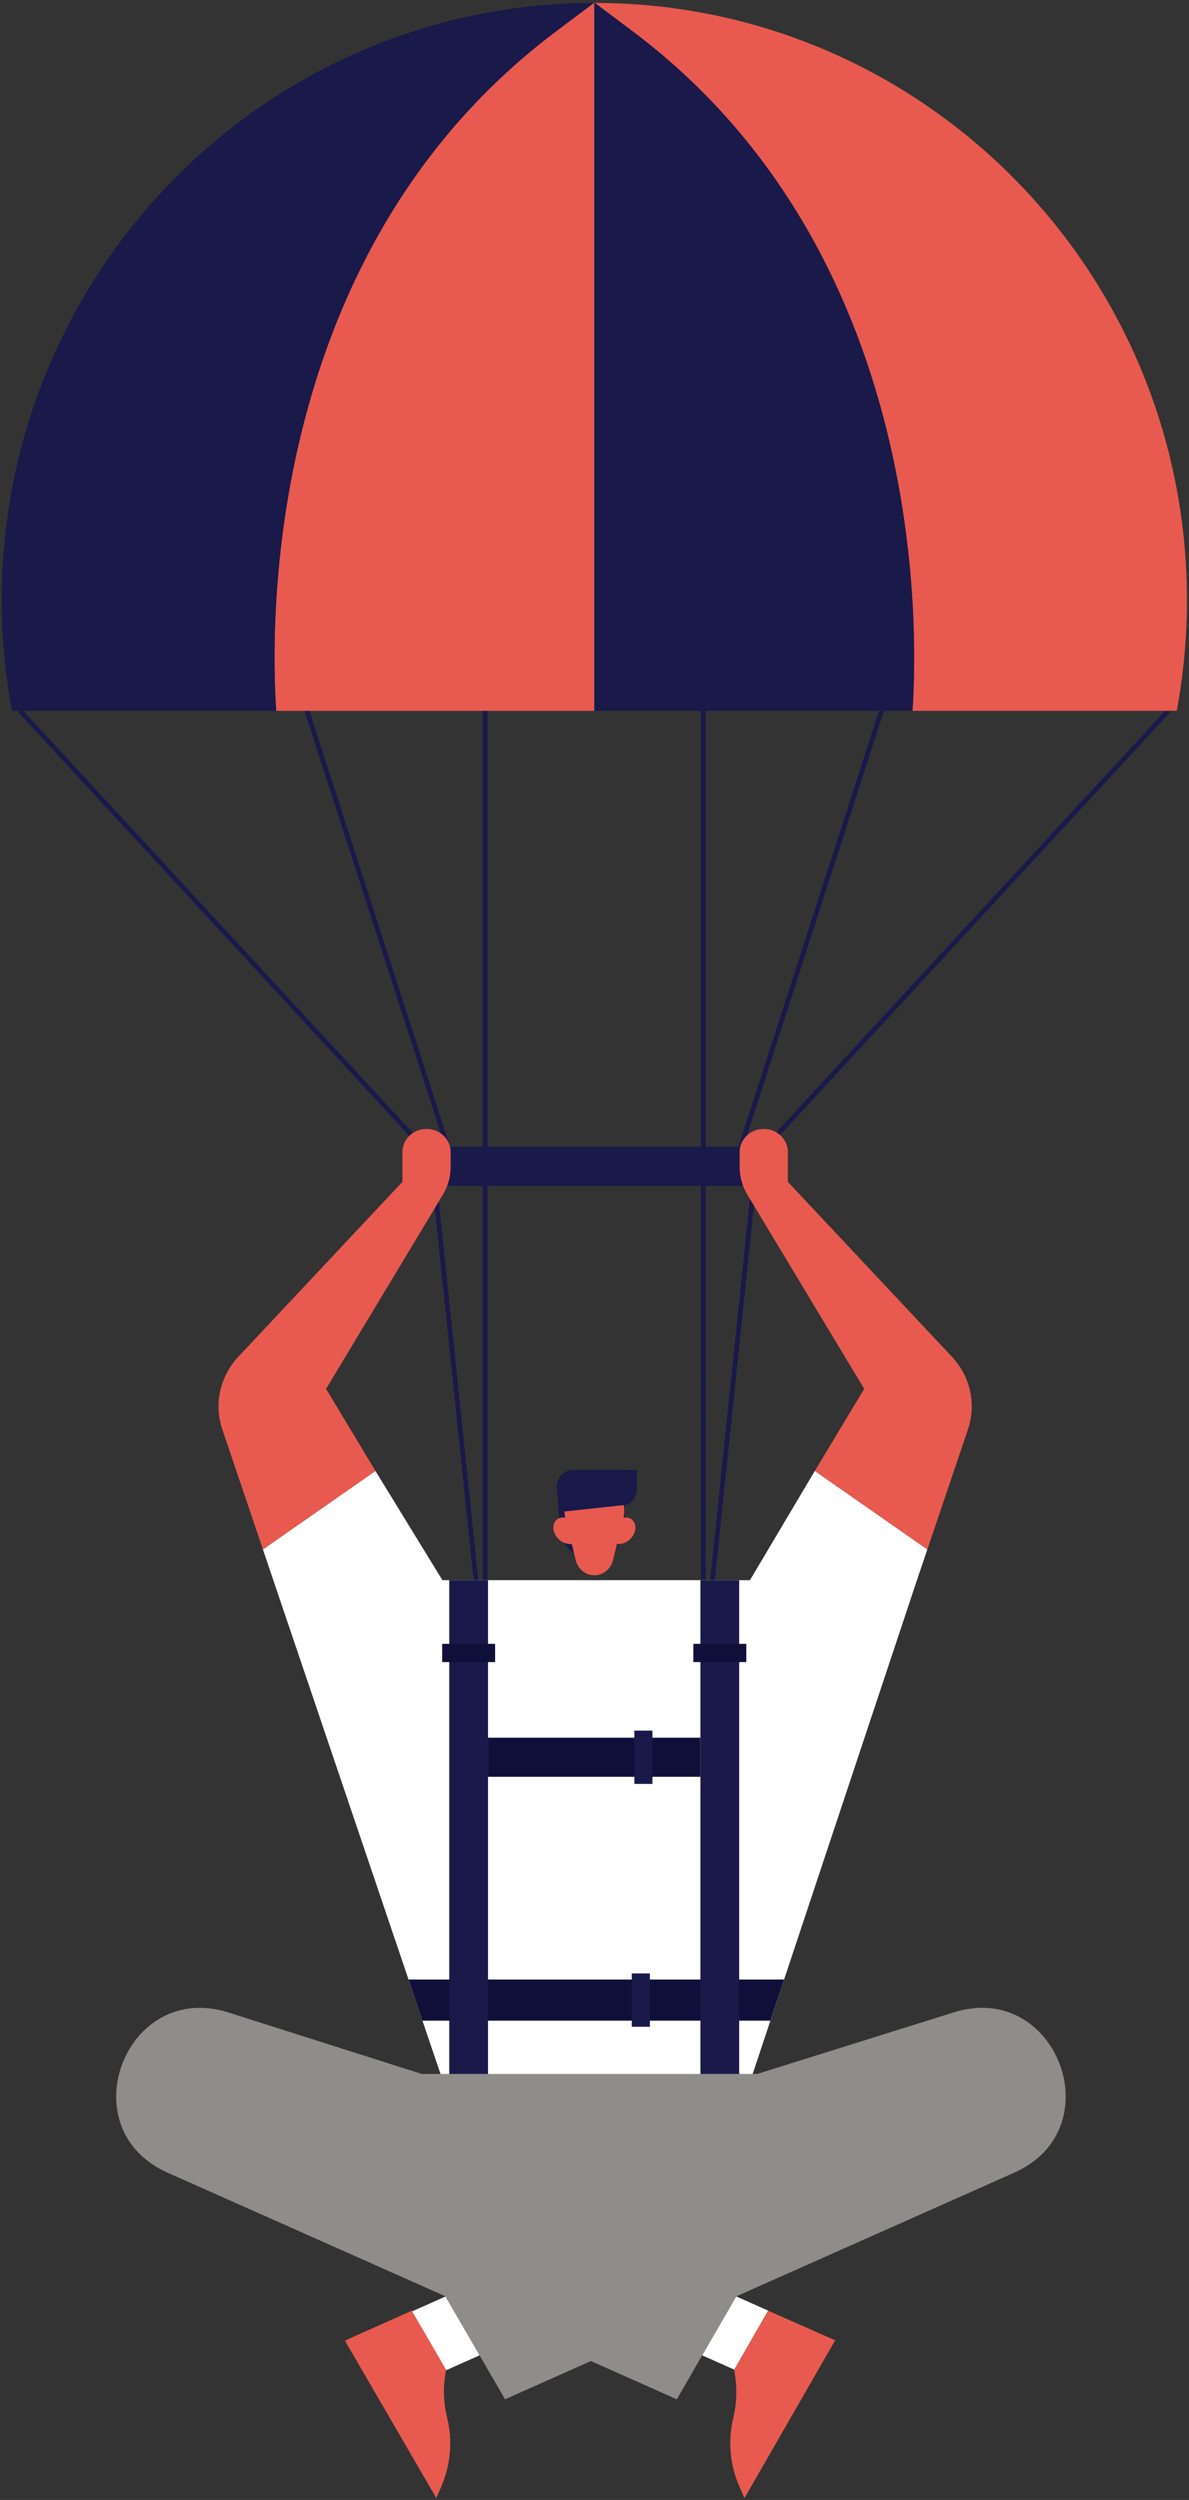 <svg width="353" height="742" viewBox="0 0 353 742" fill="none" xmlns="http://www.w3.org/2000/svg">
<rect x="0" y="0" width="353" height="742" fill="#333333" stroke="none"/>
<path fill-rule="evenodd" clip-rule="evenodd" d="M218.53 347.069L217.213 346.643L280.422 150.674L281.738 151.1L218.53 347.069Z" fill="#19194A"/>
<path fill-rule="evenodd" clip-rule="evenodd" d="M134.313 347.088L71.095 151.1L72.411 150.674L135.63 346.662L134.313 347.088Z" fill="#19194A"/>
<path fill-rule="evenodd" clip-rule="evenodd" d="M210.442 486.033L209.068 485.888L222.76 354.745L224.125 354.881L210.442 486.033Z" fill="#19194A"/>
<path fill-rule="evenodd" clip-rule="evenodd" d="M208.092 485.96H209.475V197.055H208.092V485.96Z" fill="#19194A"/>
<path fill-rule="evenodd" clip-rule="evenodd" d="M142.396 486.033L128.713 354.881L130.087 354.745L143.77 485.888L142.396 486.033Z" fill="#19194A"/>
<path fill-rule="evenodd" clip-rule="evenodd" d="M143.353 485.96H144.737V197.055H143.353V485.96Z" fill="#19194A"/>
<path fill-rule="evenodd" clip-rule="evenodd" d="M124.893 340.816L5.413 211.386L6.432 210.438L125.902 339.867L124.893 340.816Z" fill="#19194A"/>
<path fill-rule="evenodd" clip-rule="evenodd" d="M227.948 340.816L226.939 339.867L346.408 210.438L347.427 211.386L227.948 340.816Z" fill="#19194A"/>
<path fill-rule="evenodd" clip-rule="evenodd" d="M125.428 351.961H227.428V340.346H125.428V351.961Z" fill="#19194A"/>
<path fill-rule="evenodd" clip-rule="evenodd" d="M176.451 0.868H176.326C172.579 3.665 168.745 6.54 164.795 9.521C78.323 74.725 80.274 185.298 81.994 210.979H176.451V0.868Z" fill="#E85A4F"/>
<path fill-rule="evenodd" clip-rule="evenodd" d="M352.394 178.102C352.394 80.268 273.696 0.941 176.577 0.864C180.324 3.662 184.168 6.536 188.117 9.518C274.58 74.731 272.629 185.304 270.909 210.975H349.358C351.347 200.318 352.394 189.341 352.394 178.102Z" fill="#E85A4F"/>
<path fill-rule="evenodd" clip-rule="evenodd" d="M164.792 9.521C168.741 6.54 172.575 3.665 176.322 0.868C79.213 0.935 0.514 80.262 0.514 178.106C0.514 189.335 1.562 200.321 3.551 210.979H81.999C80.279 185.298 78.319 74.725 164.792 9.521Z" fill="#19194A"/>
<path fill-rule="evenodd" clip-rule="evenodd" d="M188.116 9.521C184.167 6.54 180.323 3.665 176.575 0.868H176.451V210.979H270.908C272.628 185.298 274.579 74.725 188.116 9.521Z" fill="#19194A"/>
<path fill-rule="evenodd" clip-rule="evenodd" d="M243.193 437.48L241.907 436.583L222.656 469H221.414H176.689H131.344L111.466 436.583L78.06 459.874L81.204 469.167L131.58 617.904L131.59 617.952H131.731H220.597H221.783H222.656L272.169 469.167L275.314 459.874L243.193 437.48Z" fill="white"/>
<path fill-rule="evenodd" clip-rule="evenodd" d="M119.477 350.772V341.932C119.477 338.143 122.682 335.068 126.63 335.068C130.589 335.068 133.794 338.143 133.794 341.932V346.337C133.794 349.239 132.99 352.092 131.473 354.608L96.811 412.218L111.469 436.578L78.063 459.869L66.006 424.258C63.464 416.749 65.283 408.516 70.789 402.655L119.477 350.772Z" fill="#E85A4F"/>
<path fill-rule="evenodd" clip-rule="evenodd" d="M282.592 402.657L233.904 350.774V341.934C233.904 338.146 230.699 335.07 226.74 335.07C222.792 335.07 219.587 338.146 219.587 341.934V346.33C219.587 349.232 220.391 352.095 221.898 354.611L256.57 412.22L241.911 436.581L243.197 437.477L275.318 459.871L287.374 424.251C289.916 416.751 288.088 408.518 282.592 402.657Z" fill="#E85A4F"/>
<path fill-rule="evenodd" clip-rule="evenodd" d="M125.421 599.738H228.71L232.785 587.534H121.296L125.421 599.738Z" fill="#100F39"/>
<path fill-rule="evenodd" clip-rule="evenodd" d="M144.884 527.356H207.946V515.753H144.884V527.356Z" fill="#100F39"/>
<path fill-rule="evenodd" clip-rule="evenodd" d="M188.336 529.472H193.697V513.647H188.336V529.472Z" fill="#19194A"/>
<path fill-rule="evenodd" clip-rule="evenodd" d="M187.574 601.549H192.945V585.723H187.574V601.549Z" fill="#19194A"/>
<path fill-rule="evenodd" clip-rule="evenodd" d="M133.377 618.109H144.887V469H133.377V618.109Z" fill="#19194A"/>
<path fill-rule="evenodd" clip-rule="evenodd" d="M207.944 618.109H219.453V469H207.944V618.109Z" fill="#19194A"/>
<path fill-rule="evenodd" clip-rule="evenodd" d="M205.848 493.309H221.568V487.899H205.848V493.309Z" fill="#100F39"/>
<path fill-rule="evenodd" clip-rule="evenodd" d="M131.277 493.309H146.996V487.899H131.277V493.309Z" fill="#100F39"/>
<path d="M175.508 462.487C173.219 462.535 170.997 461.695 169.283 460.135C167.57 458.575 166.49 456.409 166.259 454.068L165.303 441.541C165.267 440.851 165.37 440.16 165.606 439.512C165.843 438.864 166.207 438.274 166.676 437.778C167.145 437.282 167.709 436.891 168.332 436.629C168.955 436.368 169.624 436.243 170.297 436.26H185.496V452.686C185.434 455.347 184.348 457.874 182.475 459.712C180.602 461.549 178.096 462.548 175.508 462.487Z" fill="#19194A"/>
<path d="M176.733 439.339H176.183C176.094 439.339 176.005 439.34 175.917 439.343C174.636 439.404 173.384 439.754 172.249 440.368C171.114 440.982 170.124 441.845 169.349 442.896C168.575 443.946 168.034 445.159 167.765 446.449C167.497 447.738 167.507 449.072 167.796 450.357L170.899 462.9C171.171 464.211 171.87 465.387 172.881 466.233C173.892 467.079 175.155 467.544 176.459 467.551C177.762 467.544 179.025 467.079 180.036 466.233C181.047 465.387 181.746 464.211 182.018 462.9L185.122 450.357C185.41 449.072 185.42 447.738 185.152 446.449C184.883 445.159 184.342 443.946 183.568 442.896C182.793 441.845 181.803 440.982 180.668 440.368C179.533 439.754 178.281 439.404 177 439.343C176.912 439.34 176.823 439.339 176.733 439.339Z" fill="#E85A4F"/>
<path d="M187.43 450.891C186.994 450.566 186.466 450.396 185.927 450.407H166.983C166.446 450.397 165.921 450.568 165.487 450.892C164.265 451.716 163.73 453.706 164.977 455.714C165.422 456.478 166.048 457.113 166.797 457.56C167.546 458.007 168.393 458.252 169.258 458.272H183.64C184.509 458.255 185.359 458.012 186.111 457.565C186.864 457.117 187.493 456.481 187.939 455.714C189.186 453.706 188.651 451.716 187.43 450.891Z" fill="#E85A4F"/>
<path d="M185.421 446.689L167.242 448.654L166.286 441.174C166.286 439.871 166.79 438.621 167.686 437.7C168.582 436.778 169.798 436.26 171.066 436.26H189.113V441.91C189.113 444.006 187.46 446.689 185.421 446.689Z" fill="#19194A"/>
<path fill-rule="evenodd" clip-rule="evenodd" d="M218.573 681.581L208.534 698.964L208.475 699.074L217.994 703.307L228.058 685.806L218.573 681.581Z" fill="white"/>
<path fill-rule="evenodd" clip-rule="evenodd" d="M142.355 698.962L142.278 698.996L142.355 698.962L132.316 681.588L132.24 681.614L122.269 686.051L132.402 703.51L142.406 699.056L142.355 698.962Z" fill="white"/>
<path fill-rule="evenodd" clip-rule="evenodd" d="M228.053 685.814L218.048 703.214L217.989 703.324L218.287 705.39C218.874 709.453 218.678 713.584 217.717 717.562C216.058 724.412 216.696 731.62 219.537 738.063L221.026 741.446L247.951 694.62L228.053 685.814Z" fill="#E85A4F"/>
<path fill-rule="evenodd" clip-rule="evenodd" d="M132.735 717.523C131.748 713.545 131.536 709.405 132.114 705.351L132.404 703.277L132.395 703.26L132.344 703.175L122.263 685.818L102.398 694.7L129.528 741.416L131 738.033C133.816 731.564 134.428 724.365 132.735 717.523Z" fill="#E85A4F"/>
<path fill-rule="evenodd" clip-rule="evenodd" d="M224.807 615.551H125.193L68.013 597.374C37.336 587.412 20.304 631.747 49.765 644.863L132.174 681.523L149.946 712.106L175.434 700.767L200.939 712.114L218.566 681.583L301.111 644.854C330.581 631.747 313.541 587.412 282.872 597.365L224.807 615.551Z" fill="#8E8D8A"/>
</svg>
